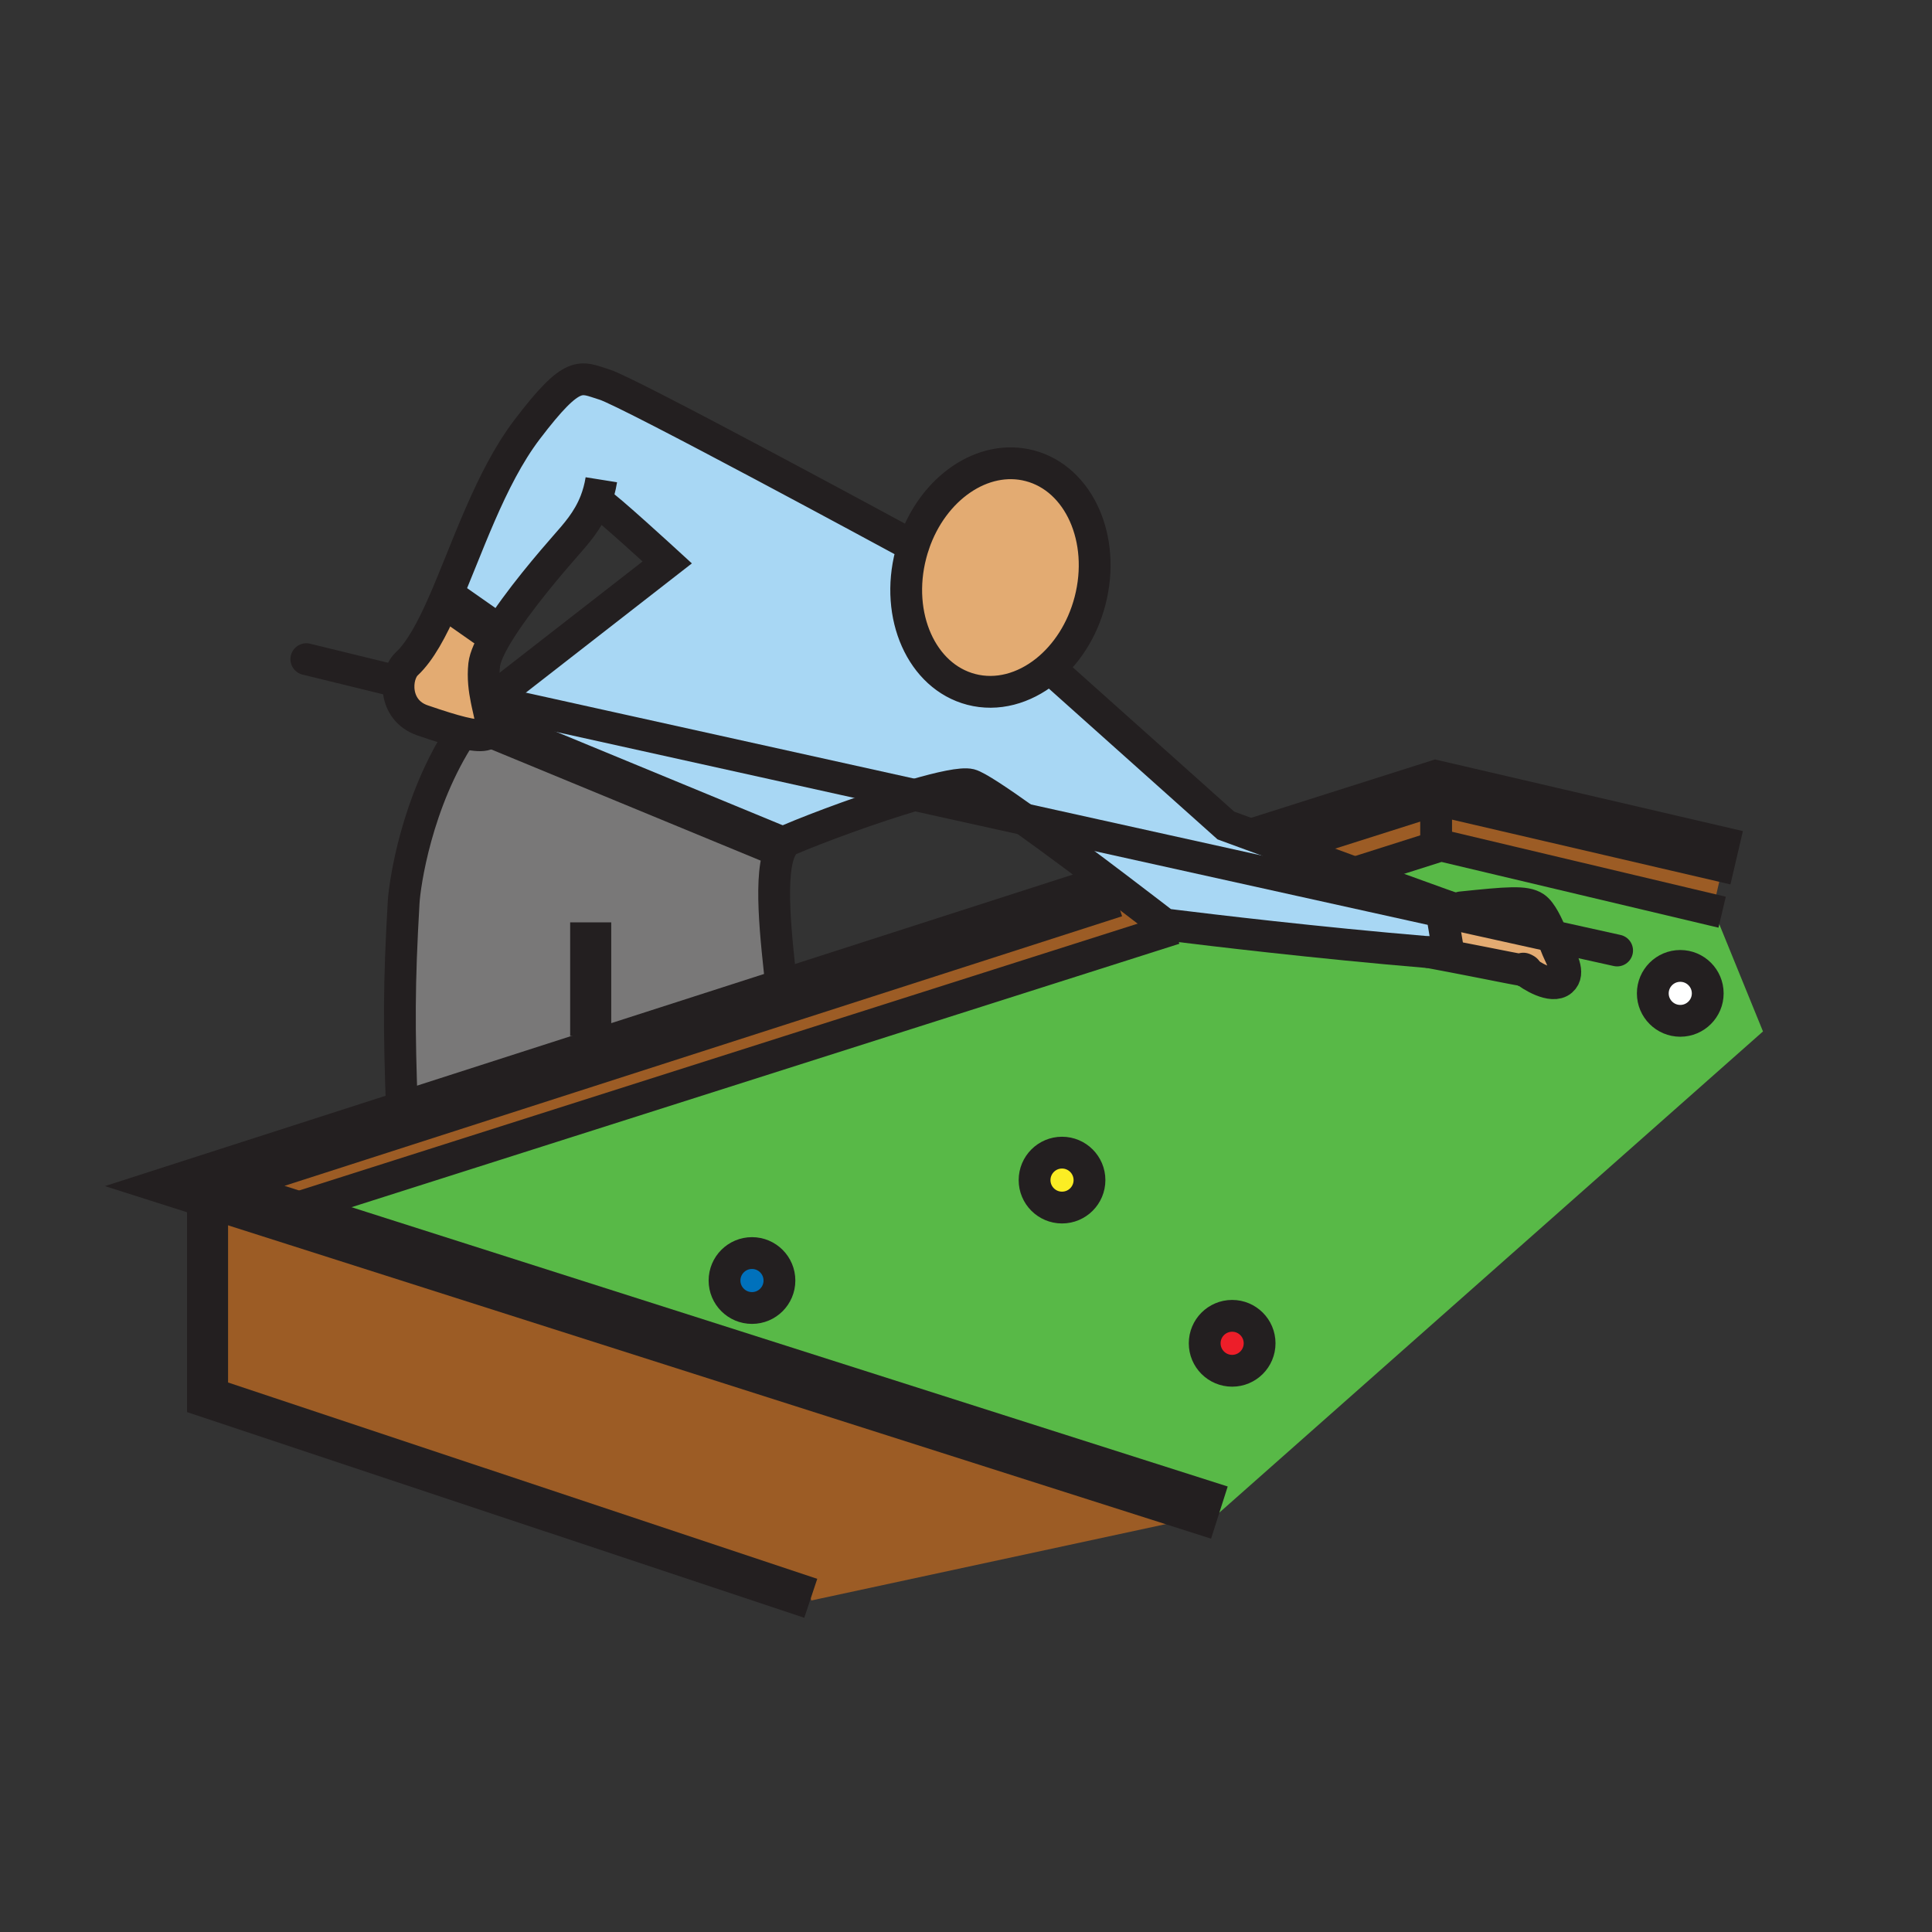 <?xml version="1.0"?><svg xmlns="http://www.w3.org/2000/svg" width="850.394" height="850.394" viewBox="0 0 850.394 850.394" overflow="visible"><rect x="0" y="0" width="850.394" height="850.394" fill="#333333" stroke="none"/><path d="M262.11 220.76c-3.35 8.57-8.7 14.35-13.53 19.88-4.74 5.41-20.9 23.99-29.7 38.58L200 266l-4.87-.36c10.35-23.5 20.5-55.05 36.87-76.58 20.58-27.04 23.48-23.02 34.07-19.79 10.59 3.22 131.23 68.61 131.23 68.61l4.93 1.68c-.48 1.42-.91 2.88-1.3 4.36-7.11 27.18 4.79 53.83 26.56 59.52 11.39 2.98 23.229-.37 32.95-8.13l3.159.12 75.98 67.92s7.59 2.79 18.7 6.87c10.66 3.91 24.56 9.01 38.069 13.95 14.49 5.29 28.54 10.41 37.7 13.69L634 398l.55 3.27-183.69-40.66c-11.58-8.26-20.99-14.5-23.86-15.22-3.48-.87-12.93 1.19-24.38 4.54l-184.96-40.94-3.17.68c-.12-.57-.24-1.15-.36-1.74l2.67-.53 76.9-59.85s-27.63-25.33-29.47-25.79l-2.12-1z" fill="#a8d7f4"></path><path d="M216.2 320.08c-.35 3.56-3.33 4.66-12.93 2.33-4.31-1.06-9.96-2.81-17.31-5.34-12.95-4.46-12.34-19.79-6.91-24.87 5.91-5.53 11.02-15.08 16.08-26.56l4.87.36 18.88 13.22c-3.18 5.27-5.39 10.03-5.76 13.45-.6 5.63.11 10.81 1.01 15.26.12.59.24 1.17.36 1.74.96 4.41 1.95 7.99 1.71 10.41z" fill="#e3ab72" class="aac-skin-fill"></path><path d="M331 551.55c6.67 0 12.08 5.42 12.08 12.101 0 6.67-5.41 12.08-12.08 12.08-6.68 0-12.09-5.41-12.09-12.08 0-6.681 5.41-12.101 12.09-12.101z" fill="#0071bc"></path><path d="M542.35 579.18c6.67 0 12.08 5.41 12.08 12.09 0 6.681-5.41 12.091-12.08 12.091-6.68 0-12.09-5.41-12.09-12.091 0-6.68 5.41-12.09 12.09-12.09z" fill="#ed1e29"></path><path d="M739.59 425.16c6.67 0 12.09 5.41 12.09 12.09 0 6.67-5.42 12.08-12.09 12.08-6.68 0-12.09-5.41-12.09-12.08 0-6.68 5.41-12.09 12.09-12.09z" fill="#fff"></path><path d="M467.46 507.35c6.68 0 12.09 5.42 12.09 12.091 0 6.67-5.41 12.079-12.09 12.079-6.67 0-12.08-5.409-12.08-12.079 0-6.671 5.41-12.091 12.08-12.091z" fill="#fbed24"></path><path d="M637.8 420.78c20.32 3.89 30.61 6.11 33.29 6.36 2.59 2.19 12.101 8.141 16.28 4.49 3.85-3.33-.17-9.71-1.93-13.91-.57-1.37-1.351-3.43-2.28-5.69-2-4.88-4.71-10.71-7.59-12.64-4.221-2.81-11.95-2.11-32.29-.01l.18 1.8c-1.61-.54-4.93-1.71-9.41-3.32-9.16-3.28-23.21-8.4-37.7-13.69l35.971-11.42 1.93-.61 120 28.48L776 454 536.73 665.78 130.58 536.32l1.64-5.141L516.99 408.74l.029-1.33c14.45 1.79 62.551 7.59 112.04 11.72 3.101.58 6.011 1.13 8.741 1.65zm113.88 16.47c0-6.68-5.42-12.09-12.09-12.09-6.68 0-12.09 5.41-12.09 12.09 0 6.67 5.41 12.08 12.09 12.08 6.67 0 12.09-5.41 12.09-12.08zM554.43 591.27c0-6.68-5.41-12.09-12.08-12.09-6.68 0-12.09 5.41-12.09 12.09 0 6.681 5.41 12.091 12.09 12.091 6.67-.001 12.08-5.411 12.08-12.091zm-74.88-71.83c0-6.671-5.41-12.091-12.09-12.091-6.67 0-12.08 5.42-12.08 12.091 0 6.67 5.41 12.079 12.08 12.079 6.68.001 12.09-5.409 12.09-12.079zm-136.47 44.21c0-6.681-5.41-12.101-12.08-12.101-6.68 0-12.09 5.42-12.09 12.101 0 6.67 5.41 12.08 12.09 12.08 6.67 0 12.08-5.41 12.08-12.08z" fill="#58b947"></path><path fill="#9c5c25" d="M632.13 372.14v-25.37l127.32 29.62L754 400l.25.62-120-28.48-1.93.61z"></path><path d="M632.13 372.14l.19.61-35.971 11.42c-13.51-4.94-27.409-10.04-38.069-13.95l73.85-23.45v25.37zM512.64 406.86s1.54.2 4.38.55l-.029 1.33L132.22 531.18l-1.64 5.141-38.12-12.15-6.75-2.15 92.12-29.649 167.16-53.8 145.22-46.74 1.17-1.23a2897.573 2897.573 0 0 1 21.26 16.258z" fill="#9c5c25"></path><path fill="#9c5c25" d="M536.73 665.78l-179.65 38.7-.21-.97-265.52-88.47v-87.38l1.11-3.49 38.12 12.15z"></path><path d="M344.12 435.87l.87 2.7-167.16 53.8-.85-2.63c-1.39-37.29-1.39-56.641.69-92.55.44-7.78 5.52-44.2 25.55-74.59l.05-.19c9.6 2.33 12.58 1.23 12.93-2.33L342 372l2 1.05c-6.02 10.69-2.27 40.71.12 62.82z" fill="#797878"></path><path d="M450.86 360.61l183.689 40.66 3.25 19.51a2670.2 2670.2 0 0 0-8.74-1.65c-49.489-4.13-97.59-9.93-112.04-11.72-2.84-.35-4.38-.55-4.38-.55s-9.029-6.99-21.26-16.26c-12.249-9.29-27.719-20.86-40.519-29.99zM217.66 308.99l184.96 40.94c-18.81 5.51-43.02 14.48-55.05 19.63-1.46.62-2.63 1.82-3.57 3.49l-2-1.05-125.8-51.92c.24-2.42-.75-6-1.71-10.41l3.17-.68z" fill="#a8d7f4"></path><path d="M685.44 417.72c1.76 4.2 5.779 10.58 1.93 13.91-4.18 3.65-13.69-2.3-16.28-4.49.9.08.96-.06.26-.43-1.22-.65-1.14-.33-.26.43-2.68-.25-12.97-2.47-33.29-6.36l-3.25-19.51 48.61 10.76c.93 2.26 1.71 4.32 2.28 5.69zM453.22 204.99c21.771 5.69 33.66 32.35 26.561 59.53-3.391 12.97-10.48 23.71-19.34 30.79-9.721 7.76-21.561 11.11-32.95 8.13-21.77-5.69-33.67-32.34-26.56-59.52.39-1.48.82-2.94 1.3-4.36 8.349-24.66 30.409-39.95 50.989-34.57z" fill="#e3ab72" class="aac-skin-fill"></path><g fill="none" stroke="#231f20"><path d="M402.23 239.56c8.35-24.66 30.41-39.95 50.99-34.57 21.771 5.69 33.66 32.35 26.561 59.53-3.391 12.97-10.48 23.71-19.34 30.79-9.721 7.76-21.561 11.11-32.95 8.13-21.77-5.69-33.67-32.34-26.56-59.52.389-1.48.819-2.94 1.299-4.36zM397.3 237.88s-120.64-65.39-131.23-68.61c-10.59-3.23-13.49-7.25-34.07 19.79-16.37 21.53-26.52 53.08-36.87 76.58-5.06 11.48-10.17 21.03-16.08 26.56-5.43 5.08-6.04 20.41 6.91 24.87 7.35 2.53 13 4.28 17.31 5.34 9.6 2.33 12.58 1.23 12.93-2.33.24-2.42-.75-6-1.71-10.41-.12-.57-.24-1.15-.36-1.74-.9-4.45-1.61-9.63-1.01-15.26.37-3.42 2.58-8.18 5.76-13.45 8.8-14.59 24.96-33.17 29.7-38.58 4.83-5.53 10.18-11.31 13.53-19.88 1.11-2.86 2.01-6.02 2.58-9.59M629.06 419.13c-49.489-4.13-97.59-9.93-112.04-11.72-2.84-.35-4.38-.55-4.38-.55s-9.029-6.99-21.26-16.26c-12.25-9.29-27.72-20.86-40.52-29.99-11.58-8.26-20.99-14.5-23.86-15.22-3.48-.87-12.93 1.19-24.38 4.54-18.81 5.51-43.02 14.48-55.05 19.63-1.46.62-2.63 1.82-3.57 3.49-6.02 10.69-2.27 40.71.12 62.82M463.6 295.43l75.98 67.92s7.59 2.79 18.7 6.87c10.66 3.91 24.56 9.01 38.069 13.95 14.49 5.29 28.54 10.41 37.7 13.69 4.48 1.61 7.8 2.78 9.41 3.32.67.22 1.04.33 1.1.33" stroke-width="14"></path><path d="M264.23 221.76c1.84.46 29.47 25.79 29.47 25.79l-76.9 59.85M203.22 322.6c-20.03 30.39-25.11 66.81-25.55 74.59-2.08 35.91-2.08 55.26-.69 92.55" stroke-width="14"></path><path stroke-width="14" stroke-linecap="round" stroke-linejoin="round" d="M217.66 308.99l184.96 40.94 48.24 10.68 183.69 40.66 48.61 10.76 28.63 6.34M134.84 290.14l37.55 9.18"></path><path stroke-width="24.103" d="M554.06 371.56l4.22-1.34 73.85-23.45 127.32 29.62 4.97 1.16"></path><path stroke-width="14" d="M594.78 384.67l1.57-.5 35.97-11.42 1.93-.61 120 28.48 3.77.89"></path><path stroke-width="24.103" d="M490.21 391.83l-145.22 46.74-167.16 53.8-92.12 29.65 6.75 2.15 38.12 12.15 406.15 129.46"></path><path stroke-width="14" d="M516.99 408.74L132.22 531.18M751.68 437.25c0 6.67-5.42 12.08-12.09 12.08-6.68 0-12.09-5.41-12.09-12.08 0-6.68 5.41-12.09 12.09-12.09 6.67 0 12.09 5.41 12.09 12.09zM479.55 519.44c0 6.67-5.41 12.079-12.09 12.079-6.67 0-12.08-5.409-12.08-12.079 0-6.671 5.41-12.091 12.08-12.091 6.68.001 12.09 5.421 12.09 12.091zM343.08 563.65c0 6.67-5.41 12.08-12.08 12.08-6.68 0-12.09-5.41-12.09-12.08 0-6.681 5.41-12.101 12.09-12.101 6.67.001 12.08 5.421 12.08 12.101zM554.43 591.27c0 6.681-5.41 12.091-12.08 12.091-6.68 0-12.09-5.41-12.09-12.091 0-6.68 5.41-12.09 12.09-12.09 6.67 0 12.08 5.41 12.08 12.09z"></path><path d="M671.09 427.14c-2.68-.25-12.97-2.47-33.29-6.36a2670.2 2670.2 0 0 0-8.74-1.65M671.09 427.14c-.88-.76-.96-1.08.26-.43.7.37.64.51-.26.43z" stroke-width="14" stroke-linecap="round"></path><path d="M643.15 399.39c.04 0 .09-.01.13-.01 20.34-2.1 28.069-2.8 32.29.01 2.88 1.93 5.59 7.76 7.59 12.64.93 2.26 1.71 4.32 2.28 5.69 1.76 4.2 5.779 10.58 1.93 13.91-4.18 3.65-13.69-2.3-16.28-4.49" stroke-width="14" stroke-linecap="round"></path><path stroke-width="14" d="M632.13 346.77v25.37"></path><path stroke-width="18.077" d="M91.35 527.66v87.38l265.52 88.47M216 320l.2.08L342 372M260 406v50M200 266l18.88 13.22 1.12.78"></path><path stroke-width="14" d="M638 422l-.2-1.22-3.25-19.51L634 398"></path></g><path fill="none" d="M0 0h850.394v850.394H0z"></path></svg>
